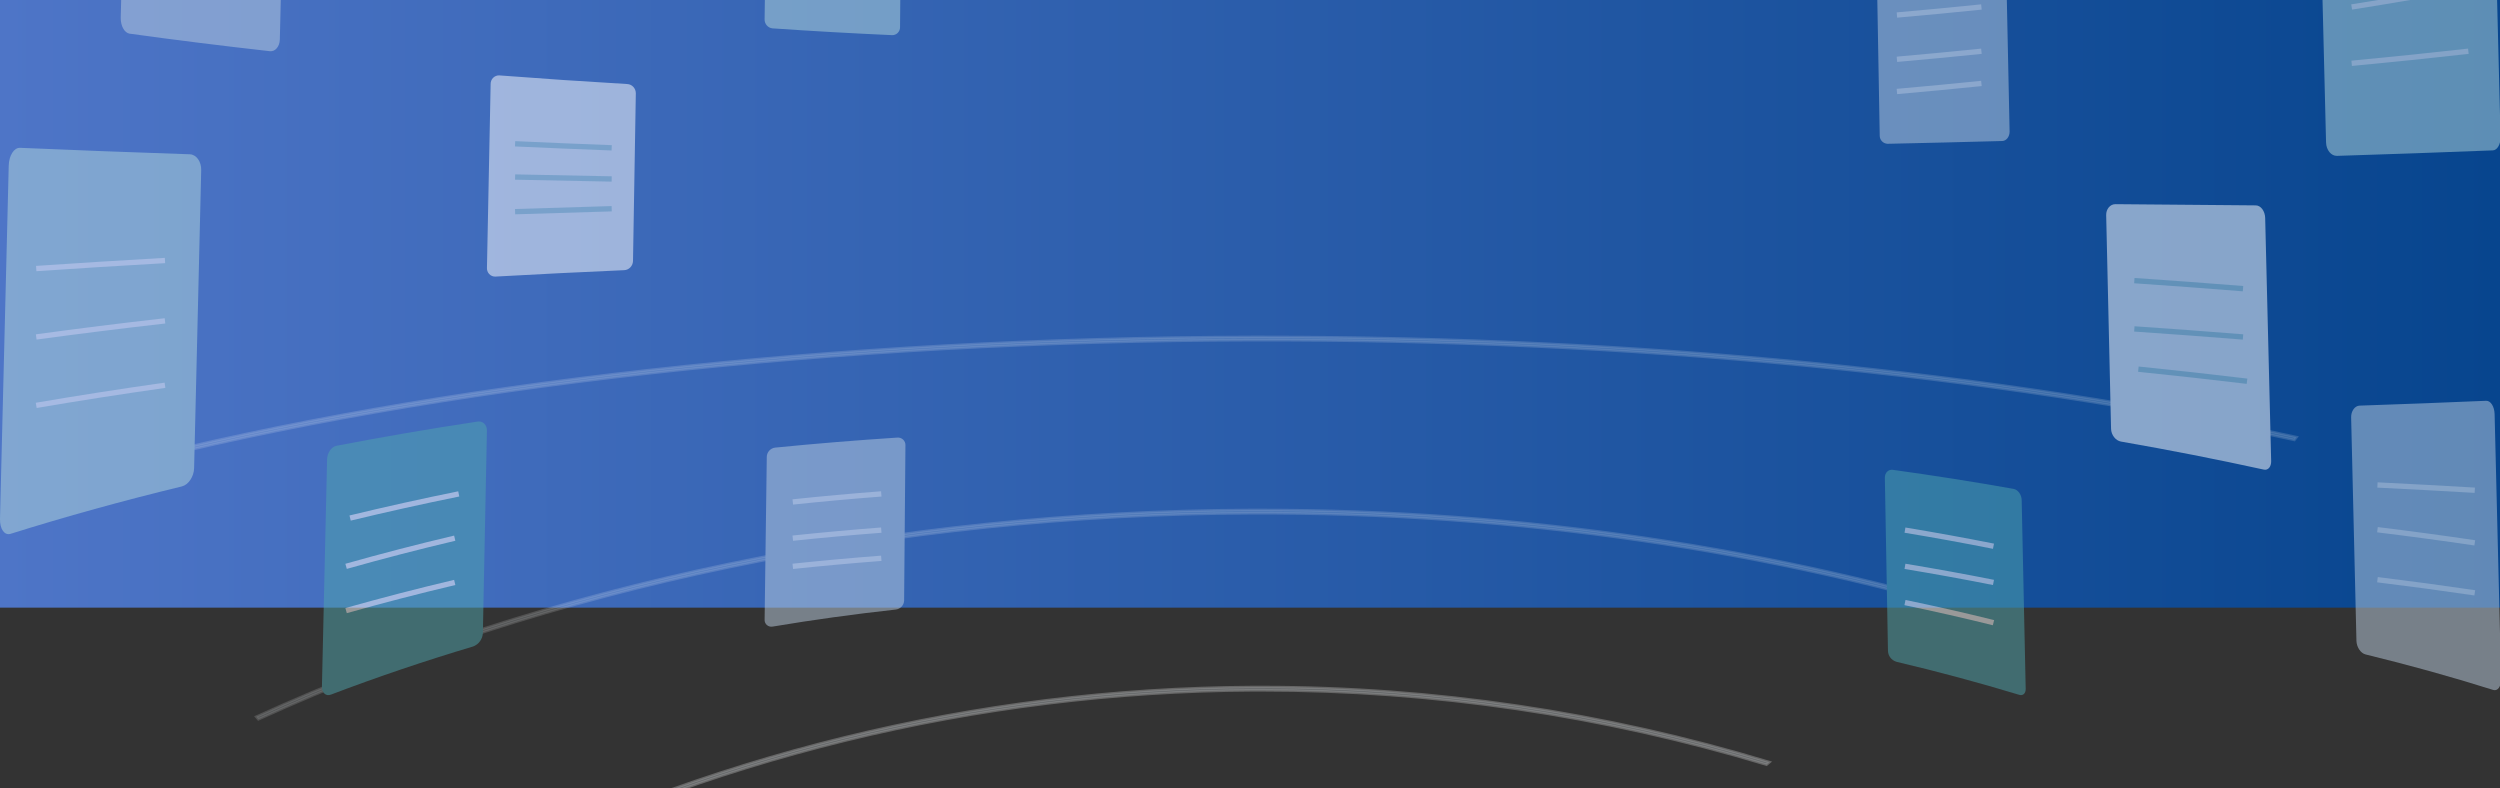 <svg width="1440" height="454" viewBox="0 0 1440 454" fill="none" xmlns="http://www.w3.org/2000/svg">
<rect x="0" y="0" width="1440" height="454" fill="#333333" stroke="none"/>
<rect width="1440" height="350" fill="url(#paint0_linear)"/>
<g opacity="0.5" clip-path="url(#clip0)">
<path opacity="0.3" d="M1321.57 253.388C1148.58 215.715 937.945 195.412 720.764 195.909C481.85 196.446 251.853 222.118 71.608 268.263C71.448 267.676 71.297 267.09 71.136 266.503C251.522 220.318 481.689 194.626 720.754 194.089H728.296C943.318 194.089 1151.56 214.422 1322.82 251.807C1322.41 252.334 1322 252.871 1321.57 253.388Z" fill="#DBE7EF" stroke="white" stroke-width="1.53"/>
<path opacity="0.3" d="M1155.44 358.363C1020.8 316.862 872.437 295.104 720.81 295.605C515.131 296.297 315.859 338.018 148.861 414.292C148.45 413.811 148.029 413.29 147.628 412.839C314.967 336.314 514.68 294.462 720.81 293.76H726.044C876.879 293.76 1024.38 315.819 1158.25 357.3L1155.44 358.363Z" fill="#DBE7EF" stroke="white" stroke-width="1.53"/>
<path opacity="0.5" d="M263.525 508.28C405.257 435.128 562.16 396.575 721.5 395.749H726.787C825.828 395.735 924.336 410.304 1019.17 438.994L1017.51 440.404C923.195 412.001 825.254 397.578 726.787 397.593H721.51C562.894 398.418 406.692 436.692 265.511 509.328L263.525 508.28Z" fill="#DBE7EF" stroke="white" stroke-width="1.53"/>
<path d="M518.421 15.729C518.42 16.966 517.921 18.149 517.041 19.001C516.162 19.853 514.978 20.3 513.767 20.238C490.711 19.204 467.756 17.904 444.902 16.335C442.291 16.047 440.336 13.763 440.409 11.087L441.678 -84.373C441.614 -85.602 442.094 -86.795 442.986 -87.625C443.878 -88.455 445.087 -88.833 446.282 -88.656C468.955 -85.403 491.752 -82.685 514.673 -80.501C517.247 -80.214 519.201 -78.005 519.217 -75.365C518.955 -44.983 518.689 -14.618 518.421 15.729Z" fill="#B3D8DC"/>
<path d="M1157.53 75.831C1157.53 78.732 1155.68 81.152 1153.28 81.222C1131.48 81.811 1109.47 82.346 1087.25 82.828C1084.66 82.73 1082.64 80.587 1082.72 78.029L1081.04 -16.646C1080.92 -19.257 1082.76 -21.56 1085.36 -22.047C1107.43 -24.631 1129.3 -27.519 1150.96 -30.712C1153.35 -31.063 1155.34 -28.995 1155.39 -26.083L1157.53 75.831Z" fill="#BBCDE0"/>
<path d="M1092.62 8.654C1108.96 7.228 1125.19 5.683 1141.3 4.019" stroke="white" stroke-width="3.059"/>
<path d="M1092.62 34.152C1108.96 32.724 1125.19 31.179 1141.3 29.516" stroke="white" stroke-width="3.059"/>
<path d="M1092.62 52.695C1108.95 51.265 1125.18 49.719 1141.3 48.059" stroke="white" stroke-width="3.059"/>
<path d="M161.181 22.777C161.08 26.817 158.533 29.829 155.479 29.49C127.908 26.398 100.953 23.03 74.613 19.386C71.722 18.987 69.459 14.898 69.54 10.27C70.893 -43.736 72.246 -97.742 73.599 -151.748C73.71 -156.386 76.145 -159.148 79.027 -157.962C105.123 -147.21 131.869 -137.272 159.263 -128.149C162.307 -127.152 164.671 -123.053 164.57 -119.003C163.44 -71.733 162.311 -24.473 161.181 22.777Z" fill="#BBCDE0"/>
<path d="M1440.31 78.894C1440.42 83.06 1438.42 86.525 1435.87 86.615C1406.95 87.757 1377.03 88.812 1346.11 89.78C1342.74 89.88 1339.91 86.395 1339.81 82.038C1338.55 30.936 1337.28 -20.167 1336.01 -71.27C1335.91 -75.637 1338.54 -79.953 1341.88 -80.925C1372.13 -89.604 1401.46 -99.072 1429.88 -109.327C1433.01 -110.479 1435.65 -107.244 1435.77 -102.116L1440.31 78.894Z" fill="#B3D8DC"/>
<path d="M1354.55 4.019C1377.48 0.396 1399.88 -3.467 1421.77 -7.571" stroke="white" stroke-width="3.059"/>
<path d="M1354.55 36.47C1377.49 34.299 1399.89 31.981 1421.77 29.516" stroke="white" stroke-width="3.059"/>
<path d="M364.607 150.402C364.491 153.233 362.28 155.5 359.52 155.619C334.509 156.71 309.758 157.944 285.266 159.319C283.939 159.352 282.661 158.806 281.75 157.817C280.838 156.828 280.378 155.489 280.485 154.133C281.195 118.925 281.901 83.708 282.604 48.48C282.563 47.127 283.069 45.817 284.002 44.859C284.935 43.902 286.213 43.383 287.533 43.426C311.847 45.286 336.438 46.947 361.304 48.41C364.06 48.55 366.226 50.878 366.233 53.707L364.607 150.402Z" fill="white"/>
<path d="M296.695 82.828C315.086 83.67 333.629 84.443 352.326 85.146" stroke="#B3D8DC" stroke-width="3.059"/>
<path d="M296.695 101.974C315.066 102.392 333.61 102.763 352.326 103.087" stroke="#B3D8DC" stroke-width="3.059"/>
<path d="M296.695 121.92C315.093 121.318 333.636 120.754 352.326 120.228" stroke="#B3D8DC" stroke-width="3.059"/>
<path d="M1308.19 265.623C1308.27 268.839 1306.4 271.032 1304.01 270.502C1277.1 264.612 1249.64 259.223 1221.64 254.335C1218.6 253.794 1216.05 250.518 1215.97 247.002C1215.03 205.974 1214.09 164.946 1213.16 123.918C1213.08 120.412 1215.47 117.567 1218.5 117.598C1245.92 117.811 1272.85 118.045 1299.29 118.299C1302.21 118.299 1304.64 121.564 1304.74 125.531C1305.89 172.242 1307.04 218.939 1308.19 265.623Z" fill="white"/>
<path d="M1229.38 161.638C1250.53 163.077 1271.39 164.622 1291.97 166.274" stroke="#B3D8DC" stroke-width="3.059"/>
<path d="M1229.38 189.453C1250.53 190.894 1271.39 192.439 1291.97 194.089" stroke="#B3D8DC" stroke-width="3.059"/>
<path d="M1231.7 212.633C1252.84 214.797 1273.71 217.115 1294.28 219.586" stroke="#B3D8DC" stroke-width="3.059"/>
<path d="M111.803 269.643C111.691 274.529 108.538 279.243 104.784 280.164C70.837 288.408 37.887 297.503 6.107 307.478C2.607 308.581 -0.099 304.767 0.003 298.95C1.671 231.103 3.346 163.252 5.028 95.398C5.171 89.591 8.08 84.989 11.569 85.15C43.034 86.506 75.659 87.74 109.362 88.873C113.085 89.005 116.015 93.082 115.893 97.978C114.557 155.183 113.194 212.404 111.803 269.643Z" fill="#B3D8DC"/>
<path d="M20.861 154.684C44.946 153.037 69.671 151.492 95.035 150.048" stroke="white" stroke-width="3.059"/>
<path d="M20.861 194.089C44.947 190.788 69.672 187.698 95.035 184.817" stroke="white" stroke-width="3.059"/>
<path d="M20.861 233.494C44.952 229.375 69.676 225.512 95.035 221.904" stroke="white" stroke-width="3.059"/>
<path d="M1166.8 396.859C1166.85 399.354 1165.21 400.873 1163.15 400.242C1139.77 393.166 1116.14 386.807 1092.27 381.165C1089.47 380.283 1087.55 377.772 1087.47 374.902C1086.86 341.647 1086.26 308.393 1085.67 275.139C1085.67 272.298 1087.69 270.266 1090.26 270.621C1113.65 273.863 1136.83 277.519 1159.78 281.59C1162.32 282.034 1164.42 284.904 1164.48 287.981C1165.26 324.28 1166.04 360.573 1166.8 396.859Z" fill="#4FA5AD"/>
<path d="M1097.26 305.35C1114.38 308.184 1131.38 311.275 1148.25 314.621" stroke="white" stroke-width="3.059"/>
<path d="M1097.26 326.211C1114.37 329.044 1131.37 332.134 1148.25 335.483" stroke="white" stroke-width="3.059"/>
<path d="M1097.26 347.072C1114.41 350.617 1131.41 354.48 1148.25 358.662" stroke="white" stroke-width="3.059"/>
<path d="M520.771 345.965C520.665 348.609 518.634 350.785 515.98 351.1C492.246 353.697 468.604 356.966 445.054 360.906C443.868 361.14 442.639 360.815 441.73 360.025C440.821 359.236 440.335 358.073 440.416 356.878L441.667 263.148C441.706 260.462 443.718 258.205 446.407 257.833C469.774 255.51 493.257 253.584 516.855 252.054C518.072 251.948 519.277 252.359 520.17 253.185C521.063 254.011 521.559 255.174 521.534 256.383L520.771 345.965Z" fill="#BBCDE0"/>
<path d="M456.632 289.124C473.568 287.345 490.566 285.799 507.627 284.488" stroke="white" stroke-width="3.059"/>
<path d="M456.632 309.985C473.565 308.202 490.563 306.657 507.627 305.35" stroke="white" stroke-width="3.059"/>
<path d="M456.632 326.211C473.578 324.426 490.576 322.881 507.627 321.575" stroke="white" stroke-width="3.059"/>
<path d="M278.131 364.705C277.942 368.183 275.71 371.209 272.466 372.383C244.734 380.658 217.46 389.891 190.646 400.081C187.675 401.213 185.357 399.08 185.436 395.367C186.434 351.756 187.424 308.148 188.408 264.543C188.497 260.81 190.953 257.306 193.875 256.755C220.504 251.63 247.576 246.986 275.09 242.821C278.131 242.371 280.538 244.703 280.468 248.027C279.696 286.926 278.917 325.819 278.131 364.705Z" fill="#4FA5AD"/>
<path d="M201.66 298.396C222.273 293.408 243.134 288.772 264.244 284.488" stroke="white" stroke-width="3.059"/>
<path d="M199.342 326.211C219.948 320.384 240.81 314.975 261.926 309.986" stroke="white" stroke-width="3.059"/>
<path d="M199.342 351.708C219.956 345.887 240.817 340.478 261.926 335.483" stroke="white" stroke-width="3.059"/>
<g style="mix-blend-mode:multiply" opacity="0.6">
<path d="M508.786 329.978C508.851 329.959 508.895 329.9 508.895 329.833C508.895 329.766 508.851 329.707 508.786 329.688C508.721 329.707 508.677 329.766 508.677 329.833C508.677 329.9 508.721 329.959 508.786 329.978Z" fill="#CEDCEA"/>
</g>
<path d="M1357.31 369.064C1357.39 372.724 1359.74 376.256 1362.54 376.945C1387.84 383.122 1412.4 389.935 1436.09 397.407C1438.7 398.234 1440.71 395.376 1440.64 391.019C1439.39 340.192 1438.14 289.363 1436.89 238.531C1436.79 234.181 1434.62 230.733 1432.02 230.854C1408.56 231.87 1384.25 232.794 1359.13 233.643C1356.35 233.741 1354.17 236.796 1354.26 240.464C1355.26 283.318 1356.27 326.184 1357.31 369.064Z" fill="#BBCDE0"/>
<path d="M1425.48 282.376C1407.28 281.299 1388.59 280.289 1369.41 279.345" stroke="white" stroke-width="3.059"/>
<path d="M1425.48 312.685C1407.28 309.987 1388.59 307.462 1369.41 305.108" stroke="white" stroke-width="3.059"/>
<path d="M1425.48 341.478C1407.27 338.786 1388.58 336.26 1369.41 333.901" stroke="white" stroke-width="3.059"/>
</g>
<defs>
<linearGradient id="paint0_linear" x1="-9.68073e-06" y1="191.042" x2="1440" y2="191.042" gradientUnits="userSpaceOnUse">
<stop stop-color="#4E75C7"/>
<stop offset="1" stop-color="#07458E"/>
</linearGradient>
<clipPath id="clip0">
<rect width="1440" height="454" fill="white"/>
</clipPath>
</defs>
</svg>
